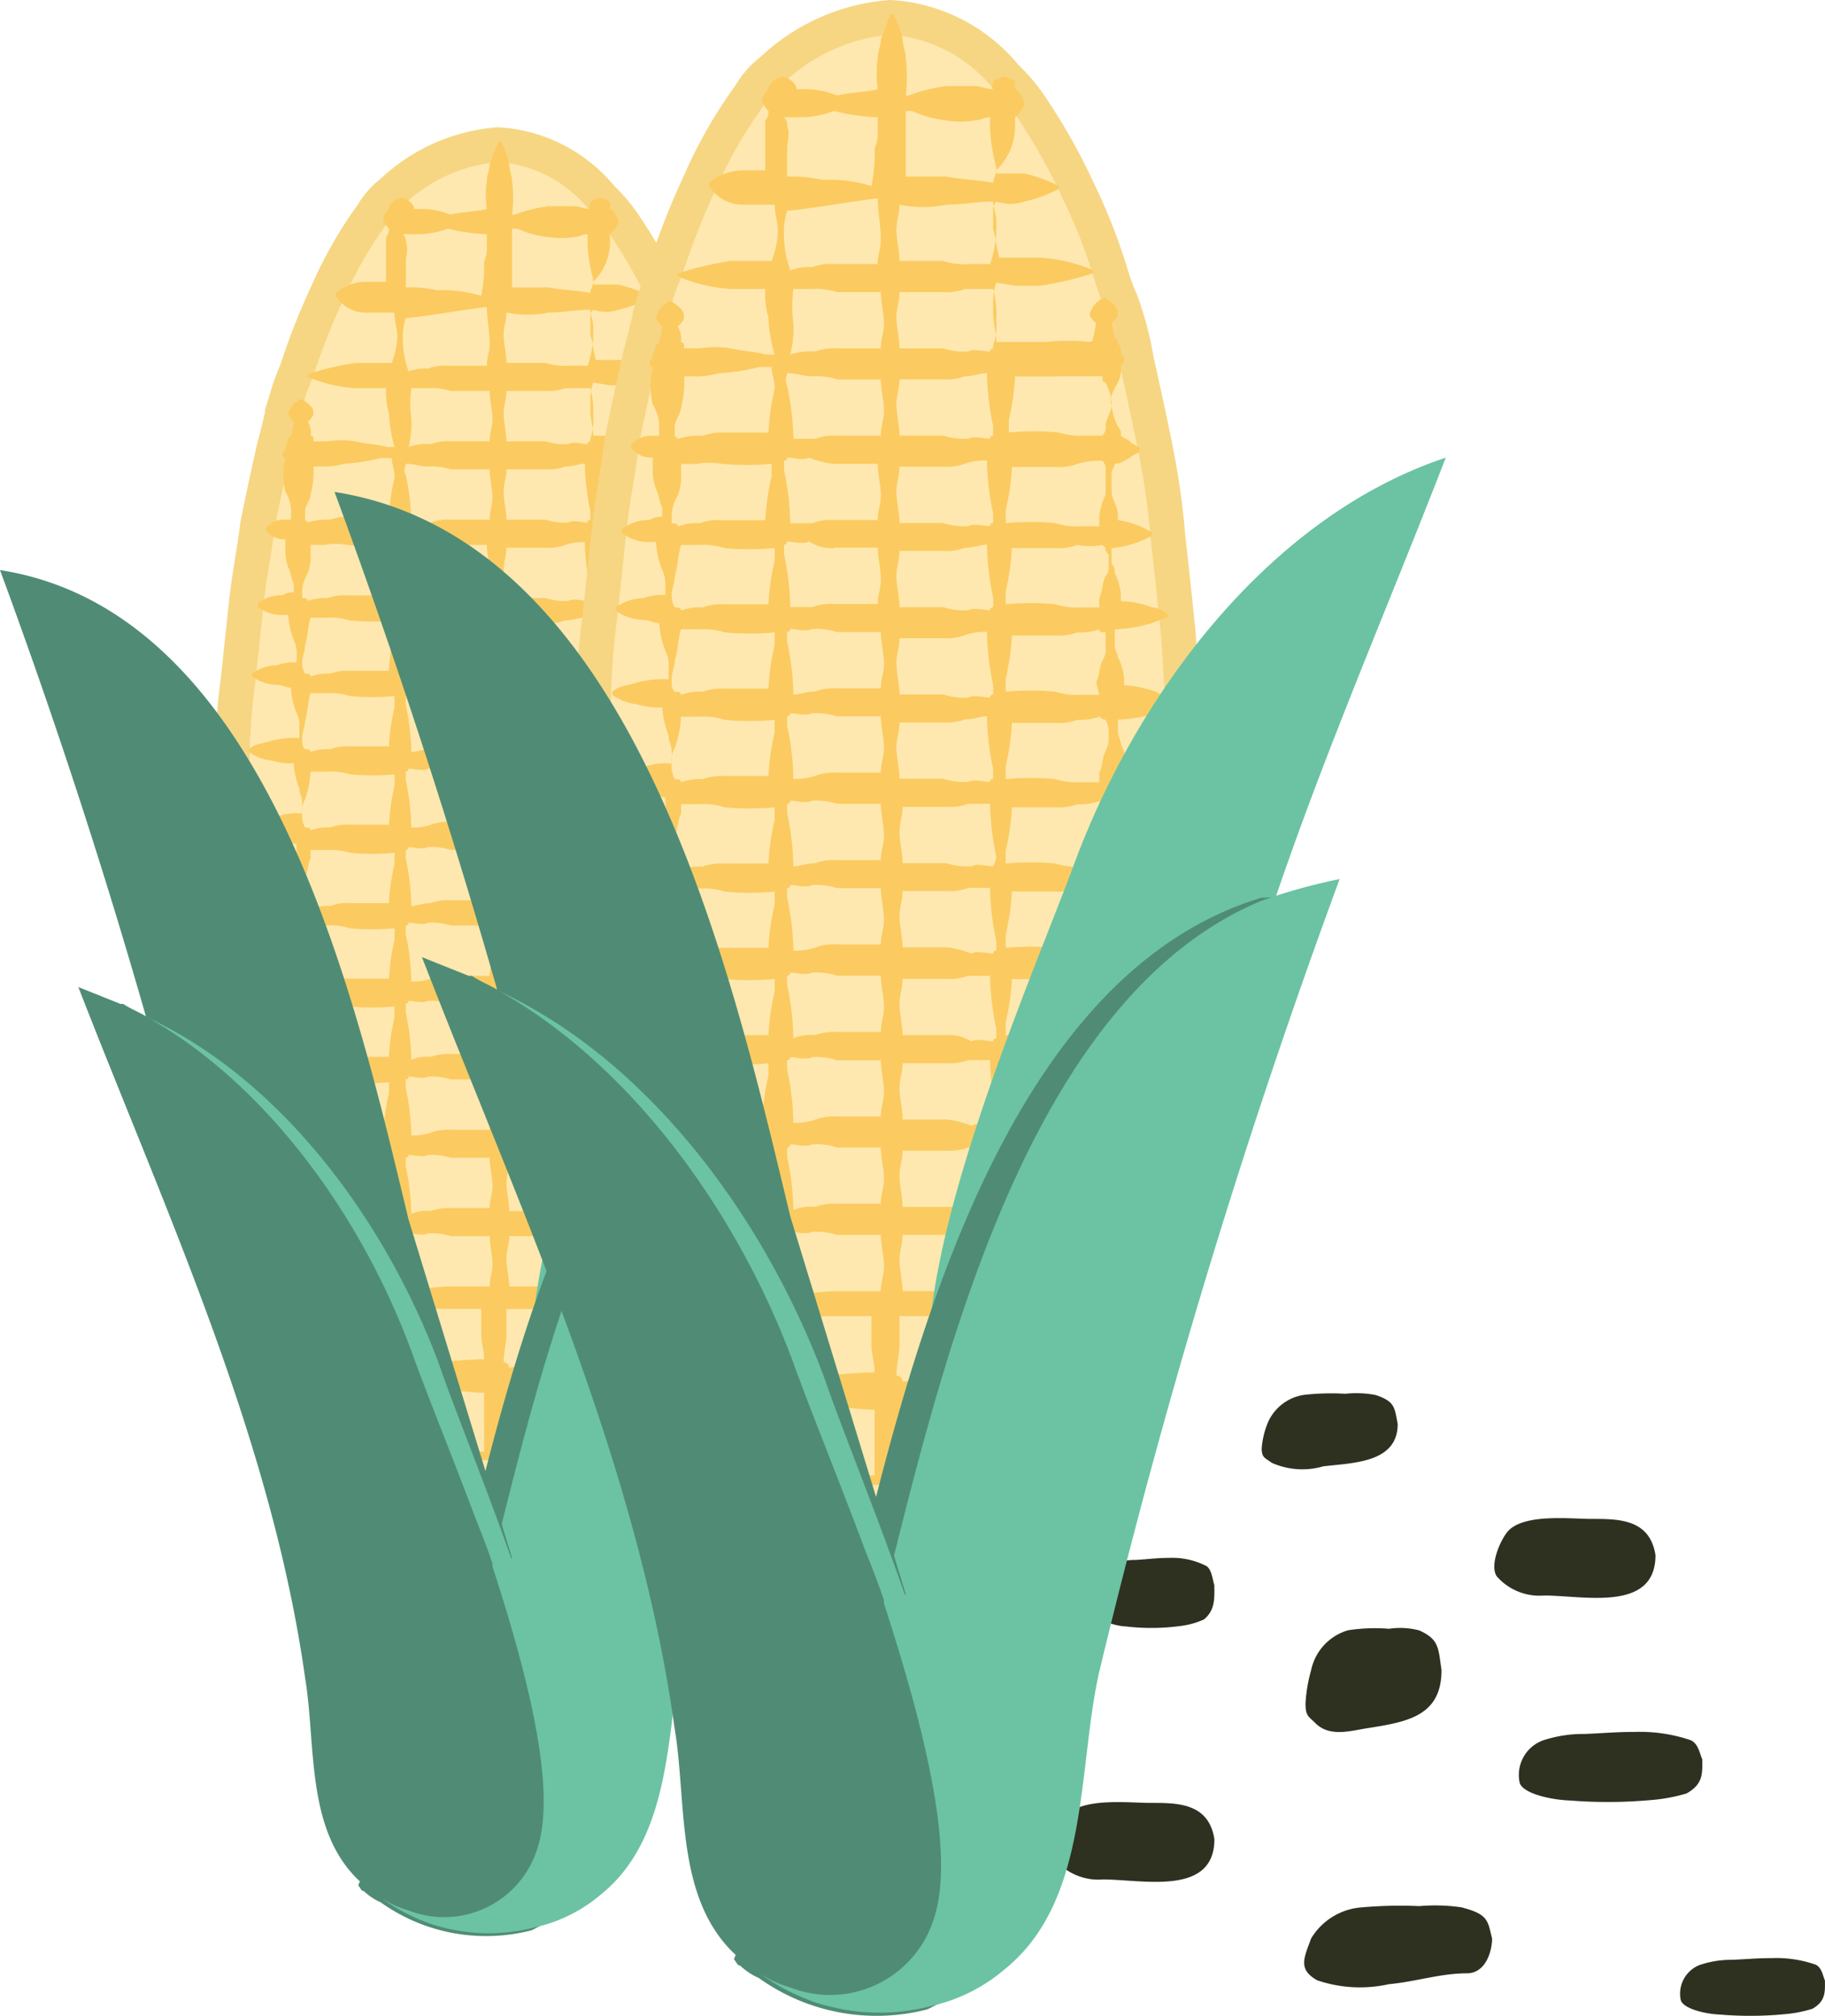 <svg xmlns="http://www.w3.org/2000/svg" width="52.528" height="58.011" viewBox="0 0 52.528 58.011">
  <g id="Group_158497" data-name="Group 158497" transform="translate(-41.395 -195.38)">
    <g id="Group_158361" data-name="Group 158361" transform="translate(-7 12.411)">
      <g id="Shape_Abstract_Rain_by_Streamlinehq" data-name="Shape Abstract Rain by Streamlinehq" transform="translate(101.816 220.02) rotate(90)">
        <path id="Path_214891" data-name="Path 214891" d="M3.091,13.83c.187-.561.353-.546.834-.638,1.112,0,1.117,1.258,1.218,2.139a2.16,2.16,0,0,1-.1,1.485c-.148.2-.146.29-.419.29a2.444,2.444,0,0,1-.7-.161,1.35,1.35,0,0,1-.837-1.06A6.949,6.949,0,0,1,3.056,14.7,2.943,2.943,0,0,1,3.091,13.83Z" fill="#2e3120"/>
        <path id="Path_214892" data-name="Path 214892" d="M17.833,11.361c.2-.779.379-.758.9-.886.331,0,1,.165,1,.729,0,.76.245,1.487.312,2.241a3.816,3.816,0,0,1-.111,2.062c-.319.571-.653.375-1.2.179a1.855,1.855,0,0,1-.9-1.472,12.457,12.457,0,0,1-.035-1.646A5.262,5.262,0,0,1,17.833,11.361Z" fill="#2e3120"/>
        <path id="Path_214893" data-name="Path 214893" d="M9.866,12.569c.256-.561.484-.546,1.144-.638,1.323,0,1.49.988,1.67,2.139.074.474.263,1.077-.141,1.485-.2.2-.2.29-.574.29a4.426,4.426,0,0,1-.954-.161,1.523,1.523,0,0,1-1.149-1.06,5.078,5.078,0,0,1-.044-1.185A2.16,2.16,0,0,1,9.866,12.569Z" fill="#2e3120"/>
        <path id="Path_214894" data-name="Path 214894" d="M6.657,7.617c0-.767-.009-1.682,1.044-1.845,1.652,0,1.16,2.072,1.16,3.208a1.633,1.633,0,0,1-.551,1.36c-.338.227-1.146-.142-1.35-.372C6.509,9.46,6.657,8.208,6.657,7.617Z" fill="#2e3120"/>
        <path id="Path_214895" data-name="Path 214895" d="M14.829,20.313c0-.767-.01-1.682,1.044-1.845,1.652,0,1.159,2.072,1.159,3.208a1.633,1.633,0,0,1-.551,1.36c-.338.227-1.146-.142-1.35-.372C14.681,22.156,14.829,20.9,14.829,20.313Z" fill="#2e3120"/>
        <path id="Path_214896" data-name="Path 214896" d="M8.015,18.695c.1-.153.4-.176.549-.226.368,0,.713-.031.986.3a2.312,2.312,0,0,1,.188.675,6.2,6.2,0,0,1,.013,1.573c-.014.321-.181.884-.5.961a1.244,1.244,0,0,1-1.226-.442,1.748,1.748,0,0,1-.188-.807c-.018-.323-.06-.634-.058-.959A2.131,2.131,0,0,1,8.015,18.695Z" fill="#2e3120"/>
        <path id="Path_214897" data-name="Path 214897" d="M19.484,1.161c.087-.181.33-.208.454-.266.3,0,.59-.037.815.36a3.663,3.663,0,0,1,.156.8,10.406,10.406,0,0,1,.011,1.855c-.012.378-.15,1.043-.412,1.134A.888.888,0,0,1,19.5,4.519a2.8,2.8,0,0,1-.156-.952c-.015-.381-.05-.748-.048-1.132A3.432,3.432,0,0,1,19.484,1.161Z" fill="#2e3120"/>
        <path id="Path_214898" data-name="Path 214898" d="M13.023,4.762c.1-.229.4-.263.549-.337.368,0,.713-.046.986.456a4.846,4.846,0,0,1,.188,1.01,13.838,13.838,0,0,1,.013,2.351c-.014.48-.181,1.322-.5,1.437a1.06,1.06,0,0,1-1.226-.661,3.707,3.707,0,0,1-.188-1.206c-.019-.483-.061-.948-.058-1.434A4.543,4.543,0,0,1,13.023,4.762Z" fill="#2e3120"/>
      </g>
    </g>
    <g id="maize" transform="translate(27.195 199.562)">
      <path id="Path_216361" data-name="Path 216361" d="M37.863,19.973a21.1,21.1,0,0,1-.081,2.255,21.222,21.222,0,0,1-.161,2.255c-.081.725-.161,1.53-.242,2.174-.081.805-.242,1.53-.322,2.255-.161.805-.322,1.53-.483,2.255-.161.564-.242,1.047-.4,1.53l-.242.725a13.583,13.583,0,0,1-.886,2.174,11.854,11.854,0,0,1-1.289,2.255,2.171,2.171,0,0,1-.564.644,4.166,4.166,0,0,1-2.98,1.53,4.166,4.166,0,0,1-2.98-1.53,4.6,4.6,0,0,1-.564-.644A11.854,11.854,0,0,1,25.38,35.6a17.523,17.523,0,0,1-.886-2.174l-.242-.725a8.495,8.495,0,0,1-.4-1.53c-.161-.725-.322-1.45-.483-2.255a8.057,8.057,0,0,1-.483-2.336L22.642,24.4c-.081-.725-.081-1.45-.161-2.255,0-.725-.081-1.45-.081-2.255a21.1,21.1,0,0,1,.081-2.255,18.374,18.374,0,0,1,.161-2.174c.081-.725.161-1.53.242-2.255.081-.805.242-1.53.322-2.255.161-.805.322-1.53.483-2.255.161-.564.242-1.047.4-1.53a5.55,5.55,0,0,1,.242-.644,18.756,18.756,0,0,1,.886-2.255,11.854,11.854,0,0,1,1.289-2.255,2.171,2.171,0,0,1,.564-.644A5.007,5.007,0,0,1,30.131,0a4.166,4.166,0,0,1,2.98,1.53,4.6,4.6,0,0,1,.564.644,15.022,15.022,0,0,1,1.289,2.255,14.622,14.622,0,0,1,.886,2.255,5.549,5.549,0,0,0,.242.644,8.495,8.495,0,0,1,.4,1.53c.161.725.322,1.45.483,2.255a18.989,18.989,0,0,1,.322,2.255c.081.725.161,1.45.242,2.255.081.725.081,1.45.161,2.174a9.539,9.539,0,0,1,.161,2.174Z" transform="translate(-1.596 -0.019)" fill="#fee8af" stroke="#f6d683" stroke-width="1"/>
      <path id="Path_216362" data-name="Path 216362" d="M37.757,19.953a2.411,2.411,0,0,0-.644-.322c-.242-.081-.483-.081-.725-.161v-.161a1.493,1.493,0,0,0-.161-.564c0-.081-.081-.242-.081-.322V18.1a4.042,4.042,0,0,0,.966-.161c.161-.081.322-.081.483-.242v-.081l-.483-.242a2.861,2.861,0,0,0-.805-.161v-.161a1.493,1.493,0,0,0-.161-.564c0-.081-.081-.161-.081-.322v-.4a4.042,4.042,0,0,0,.966-.161c.161-.081.242-.081.4-.161v-.081c-.161-.081-.242-.161-.4-.161a2.383,2.383,0,0,0-.805-.161v-.161a1.493,1.493,0,0,0-.161-.564.3.3,0,0,0-.081-.242v-.4a2.624,2.624,0,0,0,1.047-.322v-.081a2.389,2.389,0,0,0-.886-.322v-.161c0-.161-.161-.4-.161-.564v-.483c0-.081.081-.161.081-.242.161,0,.242-.081.4-.161.081-.081.161-.081.242-.161v-.081c-.081-.081-.161-.081-.242-.161s-.161-.081-.242-.161a.3.3,0,0,0-.081-.242,1.493,1.493,0,0,1-.161-.564c-.081-.161.081-.4.161-.564a.726.726,0,0,0,.081-.4c0-.081.081-.081.081-.161V8.759l-.081-.081a.609.609,0,0,0-.081-.322.079.079,0,0,0-.081-.081,3.488,3.488,0,0,0-.081-.4c.081-.081.161-.161.161-.242,0-.161-.081-.242-.322-.4h-.081a.714.714,0,0,0-.322.4c0,.081.081.161.161.242a3.488,3.488,0,0,1-.081.4.079.079,0,0,1-.081.081,5.277,5.277,0,0,0-1.127,0H33.006c0-.242-.081-.483-.081-.725V7.39a1.572,1.572,0,0,1,.081-.564l.483.081h.644A8.425,8.425,0,0,0,35.5,6.584V6.5a4.233,4.233,0,0,0-1.369-.322H33.086c-.081-.242-.081-.483-.161-.725V4.974a.3.3,0,0,1,.081-.242,1.117,1.117,0,0,0,.725,0,3.926,3.926,0,0,0,.886-.322V4.329a3.926,3.926,0,0,0-.886-.322h-.725V3.927A1.59,1.59,0,0,0,33.489,2.8V2.558a1.112,1.112,0,0,0,.242-.322V2.155c-.081-.161-.161-.322-.242-.322V1.672c0-.081-.081-.081-.242-.161h-.081c-.161.081-.242.081-.242.161s-.081.081,0,.161c-.161,0-.322-.081-.483-.081h-.725a4.247,4.247,0,0,0-.966.242H30.67a3.881,3.881,0,0,0,0-.966c0-.161-.081-.322-.081-.483A2.105,2.105,0,0,0,30.348-.1h-.081c-.081.242-.161.4-.242.644,0,.161-.081.322-.081.483a2.7,2.7,0,0,0,0,.805c-.322.081-.725.081-1.047.161a2.351,2.351,0,0,0-.725-.161h-.322c0-.081-.081-.242-.322-.322h-.081c-.242.081-.322.242-.322.322a.619.619,0,0,0-.161.242v.081a1,1,0,0,0,.161.242.3.3,0,0,1-.081.242V3.927h-.564a1.342,1.342,0,0,0-.886.322v.081a1.009,1.009,0,0,0,.886.483h.805c0,.242.081.483.081.644v.081a2.352,2.352,0,0,1-.161.725H26.16a8.425,8.425,0,0,0-1.369.322v.081a4.233,4.233,0,0,0,1.369.322h.886a2.23,2.23,0,0,0,.081.725,4.042,4.042,0,0,0,.161.966h-.242c-.242-.081-.564-.081-.886-.161a2.7,2.7,0,0,0-.805,0h-.4V8.437a.079.079,0,0,0-.081-.081.6.6,0,0,0-.081-.4c.081-.081.161-.161.161-.242,0-.161-.081-.242-.322-.4H24.55a.714.714,0,0,0-.322.4c0,.081.081.161.161.242a3.488,3.488,0,0,1-.081.4l-.081.081c0,.081-.081.161-.081.322l-.081.081V8.92A.079.079,0,0,0,24.147,9a1.963,1.963,0,0,0,0,.966,1.145,1.145,0,0,1,.161.483v.322h-.242a.7.7,0,0,0-.483.242v.081a.7.7,0,0,0,.483.242h.081v.242a1.371,1.371,0,0,0,.081.564c.081.161.081.322.161.483v.242a.484.484,0,0,0-.322.081h-.081a1.071,1.071,0,0,0-.644.242v.081a1.071,1.071,0,0,0,.644.242h.242a2.352,2.352,0,0,0,.161.725.876.876,0,0,1,.081.4v.242a1.371,1.371,0,0,0-.564.081,1.3,1.3,0,0,0-.725.242v.081a1.3,1.3,0,0,0,.725.242c.161,0,.242.081.4.081a2.352,2.352,0,0,0,.161.725.726.726,0,0,1,.081.4v.322a2.74,2.74,0,0,0-.805.081c-.242.081-.483.081-.644.242v.081a1.285,1.285,0,0,0,.644.242,1.773,1.773,0,0,0,.644.081,2.351,2.351,0,0,0,.161.725c0,.161.081.242.081.4v.322a1.593,1.593,0,0,0-.886.161c-.161.081-.4.081-.564.242v.081c.161.081.4.161.564.242.242.081.483.081.725.161v.161a1.493,1.493,0,0,0,.161.564c0,.081.081.242.081.322v.4a4.042,4.042,0,0,0-.966.161c-.161.081-.322.081-.483.242v.081l.483.242a2.861,2.861,0,0,0,.805.161v.161a1.493,1.493,0,0,0,.161.564c0,.081.081.161.081.242V23.9a4.042,4.042,0,0,0-.966.161c-.161.081-.242.081-.4.161V24.3c.161.081.242.161.4.161a2.383,2.383,0,0,0,.805.161v.161a1.493,1.493,0,0,0,.161.564.3.3,0,0,0,.081.242v.483a2.624,2.624,0,0,0-1.047.322v.081a2.389,2.389,0,0,0,.886.322v.161c0,.161.161.4.161.564v.483c0,.081-.081.161-.081.242-.161,0-.242.081-.4.161-.081.081-.161.081-.242.161v.081c.081.081.161.081.242.161s.161.081.242.161a.3.3,0,0,0,.081.242,1.493,1.493,0,0,1,.161.564c.081.161-.081.4-.161.564a.726.726,0,0,0-.081.4c0,.081-.081.081-.081.161v.081l.081.081a.609.609,0,0,0,.081.322.079.079,0,0,0,.081.081,3.488,3.488,0,0,0,.081.4c-.081.081-.161.161-.161.242,0,.161.081.242.322.4h.081a.714.714,0,0,0,.322-.4c0-.081-.081-.161-.161-.242a3.488,3.488,0,0,1,.081-.4.079.079,0,0,1,.081-.081,5.277,5.277,0,0,0,1.127,0h1.289a.726.726,0,0,0,.081.4v.322a2.23,2.23,0,0,1-.081.725l-.483-.081h-.644a8.425,8.425,0,0,0-1.369.322v.081a4.234,4.234,0,0,0,1.369.322h1.047c0,.161.081.242.081.4a4.953,4.953,0,0,0-.081,1.127h-.564a3.926,3.926,0,0,0-.886.322v.081a3.926,3.926,0,0,0,.886.322h.725V35.9a1.186,1.186,0,0,0-.886,1.127v.242a1.112,1.112,0,0,0-.242.322v.081a1.112,1.112,0,0,0,.242.322v.161c0,.081.081.081.242.161h.081c.161-.081.242-.081.242-.161s.081-.081,0-.161c.161,0,.322.081.483.081h.725a2.351,2.351,0,0,0,.725-.161c.081,0,.161-.081.242-.081h.242l.081.081a2.861,2.861,0,0,0-.161.805,1.371,1.371,0,0,0,.081.564c.081.161.081.4.242.564h.081a5.932,5.932,0,0,0,.322-1.127v-.242a1.145,1.145,0,0,0-.161-.483,1.773,1.773,0,0,0,.644-.081,1.773,1.773,0,0,0,.644.081,2.19,2.19,0,0,0,.725,0c.161,0,.322-.081.564-.081a.611.611,0,0,0,.161.322h.081a1.145,1.145,0,0,0,.161-.483c.081-.081.242-.081.322-.161V37.51c-.081-.081-.161-.081-.242-.161,0-.161.081-.242.081-.4V35.577h.564a1.342,1.342,0,0,0,.886-.322v-.081a1.982,1.982,0,0,0-.886-.322h-.805c0-.242-.081-.483-.081-.725a2.351,2.351,0,0,1,.161-.725h1.047a8.425,8.425,0,0,0,1.369-.322V33a4.233,4.233,0,0,0-1.369-.322H33.57a2.23,2.23,0,0,0-.081-.725,4.042,4.042,0,0,0-.161-.966h.242c.242.081.564.081.886.161a2.7,2.7,0,0,0,.805,0h.4v.081a.079.079,0,0,0,.081.081.6.6,0,0,0,.081.4c-.081.081-.161.161-.161.242,0,.161.081.242.322.4h.081a.714.714,0,0,0,.322-.4c0-.081-.081-.161-.161-.242a3.488,3.488,0,0,1,.081-.4l.081-.081c0-.081.081-.161.081-.322l.081-.081v-.081a.079.079,0,0,0-.081-.081,1.963,1.963,0,0,0,0-.966,1.145,1.145,0,0,1-.161-.483v-.242h.242a.7.7,0,0,0,.483-.242v-.081a.7.7,0,0,0-.483-.242h-.081v-.242a1.371,1.371,0,0,0-.081-.564c-.081-.161-.081-.322-.161-.483v-.242a.484.484,0,0,0,.322-.081h.081a1.071,1.071,0,0,0,.644-.242v-.081a1.071,1.071,0,0,0-.644-.242h-.242a2.351,2.351,0,0,0-.161-.725,1.021,1.021,0,0,1-.081-.483v-.242a1.371,1.371,0,0,0,.564-.081,1.3,1.3,0,0,0,.725-.242v-.081a1.3,1.3,0,0,0-.725-.242c-.161,0-.242-.081-.4-.081a2.351,2.351,0,0,0-.161-.725.876.876,0,0,1-.081-.4v-.242a2.74,2.74,0,0,0,.805-.081c.242-.081.483-.081.644-.242v-.081a1.285,1.285,0,0,0-.644-.242,1.773,1.773,0,0,0-.644-.081,2.351,2.351,0,0,0-.161-.725.726.726,0,0,1-.081-.4v-.322a2.043,2.043,0,0,0,.966-.161,7.483,7.483,0,0,0,.805-.4h0ZM34.7,30.745a4.042,4.042,0,0,0-.966.161h-.322c0-.161-.081-.322-.081-.564a6.318,6.318,0,0,0,.161-1.127h1.127a1.371,1.371,0,0,0,.564-.081,1.773,1.773,0,0,0,.644-.081l.081.081v.242a1.145,1.145,0,0,1-.161.483,2.483,2.483,0,0,0-.081.805h-.242a2.23,2.23,0,0,0-.725.081ZM25.838,9.162A5.542,5.542,0,0,0,26.885,9h.322c0,.161.081.322.081.564a6.318,6.318,0,0,0-.161,1.127H26a1.371,1.371,0,0,0-.564.081,1.773,1.773,0,0,0-.644.081l-.081-.081v-.242c0-.161.161-.322.161-.483a2.483,2.483,0,0,0,.081-.805h.242a2,2,0,0,0,.644-.081ZM35.905,20.678a.726.726,0,0,1-.081.4,2.861,2.861,0,0,0-.161.805H35.18a1.773,1.773,0,0,1-.644-.081,6.872,6.872,0,0,0-1.289,0v-.322a6.317,6.317,0,0,0,.161-1.127h1.127a1.371,1.371,0,0,0,.564-.081,1.371,1.371,0,0,0,.564-.081.281.281,0,0,0,.161.081.726.726,0,0,1,.081.4Zm0,2.174a3.488,3.488,0,0,1-.081.4c-.081.242-.081.564-.161.805H35.18a1.773,1.773,0,0,1-.644-.081,6.873,6.873,0,0,0-1.289,0v-.322a6.317,6.317,0,0,0,.161-1.127h1.127a1.371,1.371,0,0,0,.564-.081,1.371,1.371,0,0,0,.564-.081c0,.081.081.081.161.081a.726.726,0,0,1,.081.4Zm0,2.174c0,.161-.081.322-.081.483-.081.242-.081.564-.161.805H35.18a1.773,1.773,0,0,1-.644-.081,6.872,6.872,0,0,0-1.289,0v-.322a6.317,6.317,0,0,0,.161-1.127h1.127A1.371,1.371,0,0,0,35.1,24.7a1.371,1.371,0,0,0,.564-.081c0,.081.081.081.161.081a.609.609,0,0,1,.081.322Zm-2.9,9.262v.081a1.371,1.371,0,0,1-.081.564,18.982,18.982,0,0,0-2.336.242.173.173,0,0,0-.161-.161c0-.242.081-.564.081-.805v-.725h1.047a1.371,1.371,0,0,0,.564-.081,1.371,1.371,0,0,0,.564-.081A2.181,2.181,0,0,1,33.006,34.288Zm-8.215-7.973-.081-.081c0-.081,0-.081-.081-.161v-.322a.3.3,0,0,1,.081-.242c.081-.161.081-.4.161-.564V24.7h.483a1.773,1.773,0,0,1,.644.081,6.872,6.872,0,0,0,1.289,0v.322a6.318,6.318,0,0,0-.161,1.127H26a1.371,1.371,0,0,0-.564.081.889.889,0,0,0-.644,0Zm.081-3.866h.483A1.773,1.773,0,0,1,26,22.53a6.872,6.872,0,0,0,1.289,0v.322a6.318,6.318,0,0,0-.161,1.127H26a1.371,1.371,0,0,0-.564.081,1.371,1.371,0,0,0-.564.081.281.281,0,0,0-.161-.081v-.4a.484.484,0,0,1,.081-.322c.081-.161.081-.4.161-.564l-.081-.322Zm-.242-.966a.726.726,0,0,1,.081-.4c.081-.161.081-.4.161-.564v-.242h.483a1.773,1.773,0,0,1,.644.081,6.872,6.872,0,0,0,1.289,0v.322a6.317,6.317,0,0,0-.161,1.127H26a1.371,1.371,0,0,0-.564.081,1.371,1.371,0,0,0-.564.081.281.281,0,0,0-.161-.081,1.078,1.078,0,0,1-.081-.4Zm0-2.255a.6.6,0,0,1,.081-.4,2.861,2.861,0,0,0,.161-.805h.483A1.773,1.773,0,0,1,26,18.1a6.872,6.872,0,0,0,1.289,0v.322a6.317,6.317,0,0,0-.161,1.127H26a1.371,1.371,0,0,0-.564.081,1.371,1.371,0,0,0-.564.081c0-.081-.081-.081-.161-.081a.726.726,0,0,1-.081-.4Zm0-2.174c0-.161.081-.322.081-.483.081-.242.081-.564.161-.805h.483a1.773,1.773,0,0,1,.644.081,6.872,6.872,0,0,0,1.289,0v.322a6.317,6.317,0,0,0-.161,1.127H26a1.371,1.371,0,0,0-.564.081,1.371,1.371,0,0,0-.564.081c0-.081-.081-.081-.161-.081-.081-.081-.081-.161-.081-.322Zm0-2.174c0-.161.081-.322.081-.483.081-.242.081-.564.161-.805h.483a1.773,1.773,0,0,1,.644.081,6.872,6.872,0,0,0,1.289,0v.322a6.317,6.317,0,0,0-.161,1.127H26a1.371,1.371,0,0,0-.564.081,1.371,1.371,0,0,0-.564.081c0-.081-.081-.081-.161-.081a.609.609,0,0,1-.081-.322ZM31.717,4.813c.4,0,.805-.081,1.208-.081,0,.161.081.322.081.483v.322a2.861,2.861,0,0,1-.161.805h-.564a1.773,1.773,0,0,1-.644-.081H30.509c0-.242-.081-.564-.081-.805s.081-.4.081-.644a3.043,3.043,0,0,0,1.208,0Zm4.027,8.778.081.081c0,.081,0,.081.081.161v.322a.3.3,0,0,1-.081.242c-.081.161-.081.4-.161.564V15.2H35.18a1.773,1.773,0,0,1-.644-.081,6.872,6.872,0,0,0-1.289,0V14.8a6.318,6.318,0,0,0,.161-1.127h1.127a1.37,1.37,0,0,0,.564-.081,1.733,1.733,0,0,0,.644,0Zm-.081,3.866H35.18a1.773,1.773,0,0,1-.644-.081,6.872,6.872,0,0,0-1.289,0v-.322a6.317,6.317,0,0,0,.161-1.127h1.127a1.371,1.371,0,0,0,.564-.081,1.371,1.371,0,0,0,.564-.081c0,.081.081.081.161.081v.4a.484.484,0,0,1-.081.322c-.081.161-.081.4-.161.564l.081.322Zm.242,1.047a.726.726,0,0,1-.081.4c-.081.161-.081.4-.161.564v.242H35.18a1.773,1.773,0,0,1-.644-.081,6.872,6.872,0,0,0-1.289,0v-.322a6.317,6.317,0,0,0,.161-1.127h1.127A1.371,1.371,0,0,0,35.1,18.1a1.371,1.371,0,0,0,.564-.081.281.281,0,0,0,.161.081.726.726,0,0,1,.081.4ZM28.818,32.839A6.217,6.217,0,0,0,27.61,33a2.23,2.23,0,0,1-.081-.725v-.081a3.021,3.021,0,0,1,.081-.805.079.079,0,0,0,.081-.081c.161,0,.4.081.564,0a1.773,1.773,0,0,1,.644.081h1.127c0,.242.081.564.081.805s-.081.4-.081.644ZM27.771,6.987h.483a1.773,1.773,0,0,1,.644.081h1.127c0,.242.081.564.081.805s-.081.4-.081.644H28.9a1.371,1.371,0,0,0-.564.081,1.57,1.57,0,0,0-.644.081,2.74,2.74,0,0,0,.081-.805,3.248,3.248,0,0,1,0-.886Zm5.154,0a2.74,2.74,0,0,1,.081.805,1.57,1.57,0,0,1-.081.644v.081a.079.079,0,0,0-.081.081c-.161,0-.4-.081-.564,0a1.773,1.773,0,0,1-.644-.081H30.509c0-.242-.081-.564-.081-.805s.081-.4.081-.644h1.127a1.37,1.37,0,0,0,.564-.081h.725ZM27.771,30.745a7.093,7.093,0,0,0-.161-1.369v-.242a.079.079,0,0,0,.081-.081c.161,0,.4.081.564,0a1.773,1.773,0,0,1,.644.081h1.127c0,.242.081.564.081.805s-.081.4-.081.644H28.9a1.371,1.371,0,0,0-.564.081,1.194,1.194,0,0,0-.564.081ZM27.61,9.162c.242,0,.4.081.644.081a1.773,1.773,0,0,1,.644.081h1.127c0,.242.081.564.081.805s-.081.4-.081.644H28.9a1.371,1.371,0,0,0-.564.081h-.564a7.092,7.092,0,0,0-.161-1.369c-.081-.161,0-.242,0-.322Zm5.154,0a7.092,7.092,0,0,0,.161,1.369v.242a.079.079,0,0,0-.081.081c-.161,0-.4-.081-.564,0a1.773,1.773,0,0,1-.644-.081H30.509c0-.242-.081-.564-.081-.805s.081-.4.081-.644h1.127a1.371,1.371,0,0,0,.564-.081c.242,0,.4-.081.564-.081ZM27.771,28.49a7.092,7.092,0,0,0-.161-1.369v-.242a.079.079,0,0,0,.081-.081c.161,0,.4.081.564,0a1.773,1.773,0,0,1,.644.081h1.127c0,.242.081.564.081.805s-.081.4-.081.644H28.9a1.371,1.371,0,0,0-.564.081,1.572,1.572,0,0,1-.564.081Zm4.993-17.073a7.092,7.092,0,0,0,.161,1.369v.242a.079.079,0,0,0-.081.081c-.161,0-.4-.081-.564,0a1.773,1.773,0,0,1-.644-.081H30.509c0-.242-.081-.564-.081-.805s.081-.4.081-.644h1.127A1.371,1.371,0,0,0,32.2,11.5a1.572,1.572,0,0,1,.564-.081Zm-4.993,14.9a7.092,7.092,0,0,0-.161-1.369V24.7a.079.079,0,0,0,.081-.081c.161,0,.4.081.564,0a1.773,1.773,0,0,1,.644.081h1.127c0,.242.081.564.081.805s-.081.4-.081.644H28.9a1.371,1.371,0,0,0-.564.081,1.194,1.194,0,0,0-.564.081Zm4.993-12.725a7.092,7.092,0,0,0,.161,1.369V15.2a.079.079,0,0,0-.081.081c-.161,0-.4-.081-.564,0a1.773,1.773,0,0,1-.644-.081H30.509c0-.242-.081-.564-.081-.805s.081-.4.081-.644h1.127a1.371,1.371,0,0,0,.564-.081c.242,0,.4-.081.564-.081Zm.161,8.3c-.161,0-.4-.081-.564,0a1.773,1.773,0,0,1-.644-.081H30.59c0-.242-.081-.564-.081-.805s.081-.4.081-.644h1.127a1.371,1.371,0,0,0,.564-.081h.564a7.092,7.092,0,0,0,.161,1.369.623.623,0,0,1-.081.242h0ZM27.771,24.06a7.093,7.093,0,0,0-.161-1.369V22.45a.079.079,0,0,0,.081-.081c.161,0,.4.081.564,0a1.773,1.773,0,0,1,.644.081h1.127c0,.242.081.564.081.805s-.081.4-.081.644H28.9a1.371,1.371,0,0,0-.564.081,1.572,1.572,0,0,1-.564.081Zm0-2.174a7.093,7.093,0,0,0-.161-1.369v-.242a.079.079,0,0,0,.081-.081c.161,0,.4.081.564,0a1.773,1.773,0,0,1,.644.081h1.127c0,.242.081.564.081.805s-.081.4-.081.644H28.9a1.371,1.371,0,0,0-.564.081c-.242,0-.4.081-.564.081Zm0-2.255a7.093,7.093,0,0,0-.161-1.369V18.02a.079.079,0,0,0,.081-.081c.161,0,.4.081.564,0a1.773,1.773,0,0,1,.644.081h1.127c0,.242.081.564.081.805s-.081.4-.081.644H28.9a1.371,1.371,0,0,0-.564.081,1.572,1.572,0,0,1-.564.081Zm0-2.174a7.093,7.093,0,0,0-.161-1.369v-.242a.079.079,0,0,0,.081-.081c.161,0,.4.081.564,0a1.773,1.773,0,0,1,.644.081h1.127c0,.242.081.564.081.805s-.081.4-.081.644H28.9a1.371,1.371,0,0,0-.564.081c-.242,0-.4.081-.564.081Zm4.993-1.611a7.092,7.092,0,0,0,.161,1.369v.242a.079.079,0,0,0-.081.081c-.161,0-.4-.081-.564,0a1.773,1.773,0,0,1-.644-.081H30.509c0-.242-.081-.564-.081-.805s.081-.4.081-.644h1.127a1.371,1.371,0,0,0,.564-.081,1.572,1.572,0,0,1,.564-.081Zm0,2.174a7.092,7.092,0,0,0,.161,1.369v.242a.079.079,0,0,0-.081.081c-.161,0-.4-.081-.564,0a1.773,1.773,0,0,1-.644-.081H30.509c0-.242-.081-.564-.081-.805s.081-.4.081-.644h1.127A1.371,1.371,0,0,0,32.2,18.1c.242,0,.4-.081.564-.081Zm-3.946-4.349h1.127c0,.242.081.564.081.805s-.081.4-.081.644H28.818a1.371,1.371,0,0,0-.564.081H27.69a7.093,7.093,0,0,0-.161-1.369v-.242a.079.079,0,0,0,.081-.081c.161,0,.4.081.564,0a1.083,1.083,0,0,0,.644.161Zm2.9,10.308H30.59c0-.242-.081-.564-.081-.805s.081-.4.081-.644h1.127a1.371,1.371,0,0,0,.564-.081h.564a7.092,7.092,0,0,0,.161,1.369v.242a.079.079,0,0,0-.081.081c-.161,0-.4-.081-.564,0a2.49,2.49,0,0,0-.644-.161ZM28.818,11.5h1.127c0,.242.081.564.081.805s-.081.4-.081.644H28.818a1.371,1.371,0,0,0-.564.081H27.69a7.092,7.092,0,0,0-.161-1.369v-.242a.079.079,0,0,0,.081-.081c.161,0,.4.081.564,0a2.49,2.49,0,0,0,.644.161Zm2.9,14.738H30.59c0-.242-.081-.564-.081-.805s.081-.4.081-.644h1.127a1.371,1.371,0,0,0,.564-.081h.564a7.092,7.092,0,0,0,.161,1.369v.242a.079.079,0,0,0-.081.081c-.161,0-.4-.081-.564,0a1.083,1.083,0,0,0-.644-.161Zm0,2.174H30.59c0-.242-.081-.564-.081-.805s.081-.4.081-.644h1.127a1.371,1.371,0,0,0,.564-.081h.564a7.092,7.092,0,0,0,.161,1.369v.242a.079.079,0,0,0-.081.081c-.161,0-.4-.081-.564,0a2.49,2.49,0,0,0-.644-.161Zm0,2.255H30.59c0-.242-.081-.564-.081-.805s.081-.4.081-.644h1.127a1.371,1.371,0,0,0,.564-.081h.564a7.092,7.092,0,0,0,.161,1.369.3.3,0,0,1-.081.242c-.242,0-.4-.081-.644-.081h-.564ZM29.945,4.652c0,.322.081.725.081,1.047,0,.242-.081.4-.081.644H28.818a1.371,1.371,0,0,0-.564.081,1.371,1.371,0,0,0-.564.081,2.861,2.861,0,0,1-.161-.805V5.618a1.773,1.773,0,0,1,.081-.644c.805-.081,1.611-.242,2.336-.322-.081-.081-.081,0,0,0Zm2.819,28.268h-.4a1.773,1.773,0,0,1-.644-.081H30.59c0-.242-.081-.564-.081-.805s.081-.4.081-.644h1.127a1.371,1.371,0,0,0,.564-.081,1.57,1.57,0,0,0,.644-.081,2.74,2.74,0,0,0-.081.805c0,.322-.081.644-.081.886Zm2.98-21.5a.3.3,0,0,1,.081.242V12.3a1.493,1.493,0,0,0-.161.564v.242H35.18a1.773,1.773,0,0,1-.644-.081,6.872,6.872,0,0,0-1.289,0v-.322a6.318,6.318,0,0,0,.161-1.127h1.127A1.371,1.371,0,0,0,35.1,11.5a2,2,0,0,1,.644-.081Zm-9.825.081a6.872,6.872,0,0,0,1.289,0v.322a6.317,6.317,0,0,0-.161,1.127H25.919a1.371,1.371,0,0,0-.564.081,1.371,1.371,0,0,0-.564.081c0-.081-.081-.081-.161-.081v-.242a1.145,1.145,0,0,1,.161-.483,1.371,1.371,0,0,0,.081-.564V11.5h.4a1.718,1.718,0,0,1,.644,0ZM24.791,28.49c-.081-.081-.081-.161-.161-.242a.3.3,0,0,0-.081-.242v-.322a1.493,1.493,0,0,0,.161-.564v-.242h.483a1.773,1.773,0,0,1,.644.081,6.872,6.872,0,0,0,1.289,0v.322a6.317,6.317,0,0,0-.161,1.127H25.838a1.371,1.371,0,0,0-.564.081h-.483Zm2.9,6.6a6.318,6.318,0,0,0-.161-1.127c0-.161.081-.4.081-.564a5.705,5.705,0,0,0,1.127.081h1.047v.725c0,.242.081.483.081.725a10.962,10.962,0,0,0-1.691.161Q28.053,35.215,27.69,35.094Zm6.926-6.684a6.873,6.873,0,0,0-1.289,0v-.322a6.318,6.318,0,0,0,.161-1.127h1.127a1.371,1.371,0,0,0,.564-.081,1.371,1.371,0,0,0,.564-.081.281.281,0,0,0,.161.081v.242a1.145,1.145,0,0,1-.161.483,1.371,1.371,0,0,0-.081.564v.242h-.4a1.718,1.718,0,0,1-.644,0Zm0-19.167h1.127c0,.081,0,.161.081.161a1.493,1.493,0,0,1,.161.564c0,.161-.161.4-.161.564a.3.3,0,0,1-.081.242h-.483a1.773,1.773,0,0,1-.644-.081,6.872,6.872,0,0,0-1.289,0V10.37a6.318,6.318,0,0,0,.161-1.127h1.127Zm-2.9-6.6a2.19,2.19,0,0,0,.725,0c.161,0,.242-.081.4-.081V2.88a4.822,4.822,0,0,0,.161.966v.081c0,.081-.081.242-.081.322-.4-.081-.805-.081-1.208-.161H30.67V2.4h.161a2.855,2.855,0,0,0,.886.242Zm-2.9-.242a5.438,5.438,0,0,0,1.127.161V2.88a1.021,1.021,0,0,1-.081.483,3.921,3.921,0,0,1-.081.966,4.042,4.042,0,0,0-.966-.161H28.5a3.612,3.612,0,0,0-.886-.081V3.363c0-.161.081-.4,0-.564a.3.3,0,0,0-.081-.242h.4a2.486,2.486,0,0,0,.886-.161Zm-2.9,28.187H24.791c0-.081,0-.161-.081-.161a1.493,1.493,0,0,1-.161-.564c0-.161.161-.4.161-.564a.3.3,0,0,1,.081-.242h.483a1.773,1.773,0,0,1,.644.081,6.872,6.872,0,0,0,1.289,0v.322a6.317,6.317,0,0,0-.161,1.127Zm3.624,6.845a2.352,2.352,0,0,0-.725-.161,2.19,2.19,0,0,0-.725,0c-.161,0-.242.081-.4.081v-.322a4.042,4.042,0,0,0-.161-.966.3.3,0,0,1,.081-.242c.242,0,.564-.081.805-.081a11.318,11.318,0,0,0,1.45.161V37.59H29.7c0-.161-.081-.161-.161-.161Zm1.047-.081v-.322a1.021,1.021,0,0,1,.081-.483,3.921,3.921,0,0,1,.081-.966,4.042,4.042,0,0,0,.966.161h.322a3.612,3.612,0,0,0,.886.081v.644c0,.161-.081.4,0,.564a.3.3,0,0,0,.081.242c-.161,0-.242-.081-.4-.081h-.725c-.242,0-.4.081-.644.081a2.267,2.267,0,0,1-.644.081Z" transform="translate(-1.732 0)" fill="#fbcb61"/>
      <path id="Path_216363" data-name="Path 216363" d="M33.447,38.824a2.984,2.984,0,0,0,4.832,1.208c1.852-1.45,1.45-4.027,1.772-6.04.966-6.926,4.027-13.449,6.523-19.892-4.59,1.53-7.973,6.121-9.584,10.47C35.863,27.63,32.32,35.6,33.447,38.824Z" transform="translate(-3.704 -2.764)" fill="#6bc3a3"/>
      <path id="Path_216364" data-name="Path 216364" d="M41.738,28a181.294,181.294,0,0,0-6.2,20.456c-.644,2.5-.242,5.879-2.416,7.651a5.4,5.4,0,0,1-1.127.725,5.219,5.219,0,0,1-4.349-.805,1.685,1.685,0,0,1-.483-.322c-.081,0-.081-.081-.161-.161l.161-.4,2.658-8.3L29.9,46.6c.161-.483.242-1.047.4-1.53.081-.322.161-.644.242-1.047,0-.081.081-.161.081-.242,1.53-6.04,4.107-13.852,9.986-15.624A4.753,4.753,0,0,0,41.738,28Z" transform="translate(-2.492 -5.47)" fill="#508c75"/>
      <path id="Path_216365" data-name="Path 216365" d="M42.8,27.6a181.294,181.294,0,0,0-6.2,20.456c-.564,2.5-.242,5.879-2.416,7.651a4.389,4.389,0,0,1-1.933.966,5.219,5.219,0,0,1-4.349-.805l.081-.161,2.98-9.262.081-.161c.081-.322.161-.644.242-1.047v-.081c1.45-5.8,3.7-14.577,9.5-16.993A14.692,14.692,0,0,1,42.8,27.6Z" transform="translate(-2.667 -5.392)" fill="#6bc3a3"/>
      <path id="Path_216366" data-name="Path 216366" d="M28.938,43.629c-1.852,1.369-4.993,1.289-6.121-.322-1.53-2.336-1.772-5.154-2.416-7.651A181.292,181.292,0,0,0,14.2,15.2c7.731,1.208,10.228,12.322,11.758,18.684Z" transform="translate(0 -2.978)" fill="#508c75"/>
      <path id="Path_216367" data-name="Path 216367" d="M31.127,55.324A2.984,2.984,0,0,1,26.3,56.532c-1.852-1.45-1.45-4.027-1.772-6.04C23.557,43.566,20.5,37.043,18,30.6c4.59,1.53,7.973,6.121,9.584,10.47C28.631,44.13,32.255,52.183,31.127,55.324Z" transform="translate(-0.74 -5.976)" fill="#6bc3a3"/>
      <path id="Path_216368" data-name="Path 216368" d="M30.208,54.9a2.809,2.809,0,0,1-3.7,1.772,2.861,2.861,0,0,1-.725-.322,1.685,1.685,0,0,1-.483-.322c-.081,0-.081-.081-.161-.161-1.611-1.45-1.289-3.946-1.611-5.879C22.557,43.066,19.5,36.543,17,30.1l1.208.483h.081c.242.161.483.242.725.4,3.544,2.013,6.2,5.879,7.57,9.584.4,1.127,1.127,2.9,1.852,4.832.161.4.322.805.483,1.289v.081c1.047,3.221,1.852,6.443,1.289,8.134Z" transform="translate(-0.545 -5.878)" fill="#508c75"/>
    </g>
    <g id="maize-2" data-name="maize" transform="translate(36.824 195.89)">
      <path id="Path_216361-2" data-name="Path 216361" d="M39.65,22.281a23.541,23.541,0,0,1-.09,2.516,23.675,23.675,0,0,1-.18,2.516c-.09.809-.18,1.707-.27,2.426-.09.9-.27,1.707-.359,2.516-.18.9-.359,1.707-.539,2.516-.18.629-.27,1.168-.449,1.707l-.27.809a15.153,15.153,0,0,1-.988,2.426,13.224,13.224,0,0,1-1.437,2.516,2.422,2.422,0,0,1-.629.719,4.648,4.648,0,0,1-3.324,1.707,4.648,4.648,0,0,1-3.324-1.707,5.136,5.136,0,0,1-.629-.719,13.224,13.224,0,0,1-1.437-2.516,19.549,19.549,0,0,1-.988-2.426l-.27-.809a9.477,9.477,0,0,1-.449-1.707c-.18-.809-.359-1.617-.539-2.516a8.988,8.988,0,0,1-.539-2.605l-.27-2.426c-.09-.809-.09-1.617-.18-2.516,0-.809-.09-1.617-.09-2.516a23.541,23.541,0,0,1,.09-2.516,20.5,20.5,0,0,1,.18-2.426c.09-.809.18-1.707.27-2.516.09-.9.27-1.707.359-2.516.18-.9.359-1.707.539-2.516.18-.629.27-1.168.449-1.707a6.19,6.19,0,0,1,.27-.719,20.924,20.924,0,0,1,.988-2.516,13.224,13.224,0,0,1,1.437-2.516,2.422,2.422,0,0,1,.629-.719A5.586,5.586,0,0,1,31.025,0a4.648,4.648,0,0,1,3.324,1.707,5.136,5.136,0,0,1,.629.719,16.757,16.757,0,0,1,1.437,2.516A16.312,16.312,0,0,1,37.4,7.457a6.189,6.189,0,0,0,.27.719,9.477,9.477,0,0,1,.449,1.707c.18.809.359,1.617.539,2.516a21.185,21.185,0,0,1,.359,2.516c.09.809.18,1.617.27,2.516.09.809.09,1.617.18,2.426a10.642,10.642,0,0,1,.18,2.426Z" transform="translate(-0.833 -0.01)" fill="#fee8af" stroke="#f6d683" stroke-width="1"/>
      <path id="Path_216362-2" data-name="Path 216362" d="M39.451,22.271a2.69,2.69,0,0,0-.719-.359c-.27-.09-.539-.09-.809-.18v-.18a1.666,1.666,0,0,0-.18-.629c0-.09-.09-.27-.09-.359V20.2a4.509,4.509,0,0,0,1.078-.18c.18-.09.359-.09.539-.27v-.09l-.539-.27a3.192,3.192,0,0,0-.9-.18v-.18a1.666,1.666,0,0,0-.18-.629c0-.09-.09-.18-.09-.359V17.6a4.51,4.51,0,0,0,1.078-.18c.18-.09.27-.09.449-.18v-.09c-.18-.09-.27-.18-.449-.18a2.658,2.658,0,0,0-.9-.18v-.18a1.666,1.666,0,0,0-.18-.629.33.33,0,0,0-.09-.27v-.449a2.928,2.928,0,0,0,1.168-.359v-.09a2.666,2.666,0,0,0-.988-.359v-.18c0-.18-.18-.449-.18-.629v-.539c0-.09.09-.18.09-.27.18,0,.27-.09.449-.18.09-.09.18-.09.27-.18v-.09c-.09-.09-.18-.09-.27-.18s-.18-.09-.27-.18a.33.33,0,0,0-.09-.27,1.666,1.666,0,0,1-.18-.629c-.09-.18.09-.449.18-.629a.81.81,0,0,0,.09-.449c0-.09.09-.09.09-.18v-.09l-.09-.09a.679.679,0,0,0-.09-.359.088.088,0,0,0-.09-.09,3.891,3.891,0,0,0-.09-.449c.09-.09.18-.18.18-.27,0-.18-.09-.27-.359-.449h-.09a.8.8,0,0,0-.359.449c0,.09.09.18.18.27a3.891,3.891,0,0,1-.09.449.088.088,0,0,1-.09.09,5.887,5.887,0,0,0-1.258,0H34.151c0-.27-.09-.539-.09-.809v-.27a1.754,1.754,0,0,1,.09-.629l.539.09h.719a9.4,9.4,0,0,0,1.527-.359v-.09a4.723,4.723,0,0,0-1.527-.359H34.241c-.09-.27-.09-.539-.18-.809V5.56a.33.33,0,0,1,.09-.27,1.247,1.247,0,0,0,.809,0,4.379,4.379,0,0,0,.988-.359v-.09a4.379,4.379,0,0,0-.988-.359h-.809v-.09a1.774,1.774,0,0,0,.539-1.258v-.27a1.24,1.24,0,0,0,.27-.359v-.09c-.09-.18-.18-.359-.27-.359v-.18c0-.09-.09-.09-.27-.18h-.09c-.18.09-.27.09-.27.18s-.09.09,0,.18c-.18,0-.359-.09-.539-.09h-.809a4.738,4.738,0,0,0-1.078.27h-.09a4.329,4.329,0,0,0,0-1.078c0-.18-.09-.359-.09-.539a2.348,2.348,0,0,0-.27-.719H31.1c-.09.27-.18.449-.27.719,0,.18-.09.359-.09.539a3.012,3.012,0,0,0,0,.9c-.359.09-.809.09-1.168.18a2.623,2.623,0,0,0-.809-.18H28.4c0-.09-.09-.27-.359-.359h-.09c-.27.09-.359.27-.359.359a.691.691,0,0,0-.18.27v.09a1.112,1.112,0,0,0,.18.27.33.33,0,0,1-.09.27V4.392h-.629a1.5,1.5,0,0,0-.988.359v.09a1.126,1.126,0,0,0,.988.539h.9c0,.27.09.539.09.719v.09a2.623,2.623,0,0,1-.18.809H26.514a9.4,9.4,0,0,0-1.527.359v.09a4.723,4.723,0,0,0,1.527.359H27.5a2.487,2.487,0,0,0,.09.809,4.51,4.51,0,0,0,.18,1.078H27.5c-.27-.09-.629-.09-.988-.18a3.012,3.012,0,0,0-.9,0h-.449v-.09a.088.088,0,0,0-.09-.09.673.673,0,0,0-.09-.449c.09-.09.18-.18.18-.27,0-.18-.09-.27-.359-.449h-.09a.8.8,0,0,0-.359.449c0,.09.09.18.18.27a3.891,3.891,0,0,1-.09.449l-.09.09c0,.09-.09.18-.09.359l-.09.09v.09a.088.088,0,0,0,.09.09,2.19,2.19,0,0,0,0,1.078,1.277,1.277,0,0,1,.18.539v.359h-.27a.777.777,0,0,0-.539.27v.09a.777.777,0,0,0,.539.27h.09v.27a1.529,1.529,0,0,0,.09.629c.09.18.09.359.18.539v.27a.54.54,0,0,0-.359.09h-.09a1.2,1.2,0,0,0-.719.27v.09a1.2,1.2,0,0,0,.719.27h.27a2.623,2.623,0,0,0,.18.809.977.977,0,0,1,.09.449v.27A1.529,1.529,0,0,0,24,16.7a1.449,1.449,0,0,0-.809.27v.09a1.449,1.449,0,0,0,.809.27c.18,0,.27.09.449.09a2.623,2.623,0,0,0,.18.809.81.81,0,0,1,.09.449v.359a3.056,3.056,0,0,0-.9.09c-.27.09-.539.09-.719.27v.09a1.434,1.434,0,0,0,.719.27,1.978,1.978,0,0,0,.719.09,2.623,2.623,0,0,0,.18.809c0,.18.09.27.09.449v.359a1.777,1.777,0,0,0-.988.18c-.18.09-.449.09-.629.27V22c.18.09.449.18.629.27.27.09.539.09.809.18v.18a1.666,1.666,0,0,0,.18.629c0,.09.09.27.09.359v.449a4.51,4.51,0,0,0-1.078.18c-.18.09-.359.09-.539.27v.09l.539.27a3.192,3.192,0,0,0,.9.18v.18a1.666,1.666,0,0,0,.18.629c0,.09.09.18.09.27v.539a4.51,4.51,0,0,0-1.078.18c-.18.09-.27.09-.449.18v.09c.18.09.27.18.449.18a2.658,2.658,0,0,0,.9.18v.18a1.666,1.666,0,0,0,.18.629.33.33,0,0,0,.09.27V29.1a2.927,2.927,0,0,0-1.168.359v.09a2.666,2.666,0,0,0,.988.359v.18c0,.18.18.449.18.629v.539c0,.09-.09.18-.09.27-.18,0-.27.09-.449.18-.09.09-.18.09-.27.18v.09c.09.09.18.09.27.18s.18.09.27.18a.33.33,0,0,0,.09.27,1.666,1.666,0,0,1,.18.629c.09.18-.09.449-.18.629a.81.81,0,0,0-.09.449c0,.09-.09.09-.09.18v.09l.09.09a.679.679,0,0,0,.09.359.088.088,0,0,0,.09.09,3.891,3.891,0,0,0,.09.449c-.09.09-.18.18-.18.27,0,.18.09.27.359.449h.09a.8.8,0,0,0,.359-.449c0-.09-.09-.18-.18-.27a3.891,3.891,0,0,1,.09-.449.088.088,0,0,1,.09-.09,5.887,5.887,0,0,0,1.258,0H28.4a.81.81,0,0,0,.09.449v.359a2.487,2.487,0,0,1-.09.809l-.539-.09h-.719a9.4,9.4,0,0,0-1.527.359v.09a4.723,4.723,0,0,0,1.527.359h1.168c0,.18.09.27.09.449a5.525,5.525,0,0,0-.09,1.258h-.629a4.379,4.379,0,0,0-.988.359v.09a4.38,4.38,0,0,0,.988.359h.809v.18a1.323,1.323,0,0,0-.988,1.258v.27a1.24,1.24,0,0,0-.27.359v.09a1.24,1.24,0,0,0,.27.359v.18c0,.09.09.09.27.18h.09c.18-.09.27-.09.27-.18s.09-.09,0-.18c.18,0,.359.09.539.09h.809a2.623,2.623,0,0,0,.809-.18c.09,0,.18-.09.27-.09h.27l.09.09a3.192,3.192,0,0,0-.18.9,1.529,1.529,0,0,0,.09.629c.09.18.09.449.27.629h.09a6.618,6.618,0,0,0,.359-1.258v-.27a1.277,1.277,0,0,0-.18-.539,1.978,1.978,0,0,0,.719-.09,1.978,1.978,0,0,0,.719.09,2.443,2.443,0,0,0,.809,0c.18,0,.359-.09.629-.09a.681.681,0,0,0,.18.359h.09a1.277,1.277,0,0,0,.18-.539c.09-.09.27-.09.359-.18v-.09c-.09-.09-.18-.09-.27-.18,0-.18.09-.27.09-.449V39.7H35.5a1.5,1.5,0,0,0,.988-.359v-.09a2.211,2.211,0,0,0-.988-.359h-.9c0-.27-.09-.539-.09-.809a2.623,2.623,0,0,1,.18-.809h1.168a9.4,9.4,0,0,0,1.527-.359v-.09a4.723,4.723,0,0,0-1.527-.359H34.78a2.487,2.487,0,0,0-.09-.809,4.51,4.51,0,0,0-.18-1.078h.27c.27.09.629.09.988.18a3.012,3.012,0,0,0,.9,0h.449v.09a.088.088,0,0,0,.09.09.673.673,0,0,0,.09.449c-.09.09-.18.18-.18.27,0,.18.09.27.359.449h.09a.8.8,0,0,0,.359-.449c0-.09-.09-.18-.18-.27a3.891,3.891,0,0,1,.09-.449l.09-.09c0-.09.09-.18.09-.359l.09-.09v-.09a.088.088,0,0,0-.09-.09,2.19,2.19,0,0,0,0-1.078,1.277,1.277,0,0,1-.18-.539v-.27h.27a.777.777,0,0,0,.539-.27v-.09a.777.777,0,0,0-.539-.27h-.09v-.27a1.529,1.529,0,0,0-.09-.629c-.09-.18-.09-.359-.18-.539V30a.54.54,0,0,0,.359-.09h.09a1.2,1.2,0,0,0,.719-.27v-.09a1.2,1.2,0,0,0-.719-.27h-.27a2.623,2.623,0,0,0-.18-.809,1.14,1.14,0,0,1-.09-.539v-.27a1.529,1.529,0,0,0,.629-.09,1.449,1.449,0,0,0,.809-.27v-.09a1.449,1.449,0,0,0-.809-.27c-.18,0-.27-.09-.449-.09a2.623,2.623,0,0,0-.18-.809.977.977,0,0,1-.09-.449v-.27a3.056,3.056,0,0,0,.9-.09c.27-.09.539-.09.719-.27v-.09a1.434,1.434,0,0,0-.719-.27,1.978,1.978,0,0,0-.719-.09,2.623,2.623,0,0,0-.18-.809.81.81,0,0,1-.09-.449V22.9a2.279,2.279,0,0,0,1.078-.18,8.347,8.347,0,0,0,.9-.449h0ZM36.037,34.31a4.509,4.509,0,0,0-1.078.18H34.6c0-.18-.09-.359-.09-.629a7.048,7.048,0,0,0,.18-1.258h1.258a1.529,1.529,0,0,0,.629-.09,1.978,1.978,0,0,0,.719-.09l.09.09v.27a1.277,1.277,0,0,1-.18.539,2.77,2.77,0,0,0-.09.9h-.27a2.487,2.487,0,0,0-.809.09ZM26.155,10.232a6.183,6.183,0,0,0,1.168-.18h.359c0,.18.09.359.09.629a7.048,7.048,0,0,0-.18,1.258H26.334a1.529,1.529,0,0,0-.629.09,1.978,1.978,0,0,0-.719.09l-.09-.09v-.27c0-.18.18-.359.18-.539a2.77,2.77,0,0,0,.09-.9h.27a2.233,2.233,0,0,0,.719-.09Zm11.23,12.848a.81.81,0,0,1-.09.449,3.192,3.192,0,0,0-.18.9h-.539a1.978,1.978,0,0,1-.719-.09,7.667,7.667,0,0,0-1.437,0v-.359a7.048,7.048,0,0,0,.18-1.258h1.258a1.529,1.529,0,0,0,.629-.09,1.529,1.529,0,0,0,.629-.09.314.314,0,0,0,.18.09.81.81,0,0,1,.09.449Zm0,2.426a3.891,3.891,0,0,1-.09.449c-.09.27-.09.629-.18.9h-.539a1.978,1.978,0,0,1-.719-.09,7.667,7.667,0,0,0-1.437,0V26.4a7.048,7.048,0,0,0,.18-1.258h1.258a1.529,1.529,0,0,0,.629-.09,1.529,1.529,0,0,0,.629-.09c0,.09.09.09.18.09a.81.81,0,0,1,.09.449Zm0,2.426c0,.18-.09.359-.09.539-.09.27-.09.629-.18.9h-.539a1.978,1.978,0,0,1-.719-.09,7.667,7.667,0,0,0-1.437,0v-.359a7.048,7.048,0,0,0,.18-1.258h1.258a1.529,1.529,0,0,0,.629-.09,1.529,1.529,0,0,0,.629-.09c0,.09.09.09.18.09a.679.679,0,0,1,.09.359ZM34.151,38.263v.09a1.529,1.529,0,0,1-.09.629,21.175,21.175,0,0,0-2.605.27.193.193,0,0,0-.18-.18c0-.27.09-.629.09-.9v-.809h1.168a1.529,1.529,0,0,0,.629-.09,1.529,1.529,0,0,0,.629-.09A2.433,2.433,0,0,1,34.151,38.263Zm-9.164-8.894-.09-.09c0-.09,0-.09-.09-.18V28.74a.33.33,0,0,1,.09-.27c.09-.18.09-.449.18-.629v-.27h.539a1.978,1.978,0,0,1,.719.09,7.667,7.667,0,0,0,1.437,0v.359a7.048,7.048,0,0,0-.18,1.258H26.334a1.529,1.529,0,0,0-.629.09.992.992,0,0,0-.719,0Zm.09-4.312h.539a1.978,1.978,0,0,1,.719.09,7.667,7.667,0,0,0,1.437,0v.359a7.048,7.048,0,0,0-.18,1.258H26.334a1.529,1.529,0,0,0-.629.09,1.529,1.529,0,0,0-.629.09.314.314,0,0,0-.18-.09V26.4a.54.54,0,0,1,.09-.359c.09-.18.09-.449.18-.629Zm-.27-1.078a.81.81,0,0,1,.09-.449c.09-.18.09-.449.18-.629v-.27h.539a1.978,1.978,0,0,1,.719.09,7.667,7.667,0,0,0,1.437,0v.359a7.048,7.048,0,0,0-.18,1.258H26.334a1.529,1.529,0,0,0-.629.09,1.529,1.529,0,0,0-.629.09.314.314,0,0,0-.18-.09,1.2,1.2,0,0,1-.09-.449Zm0-2.516a.673.673,0,0,1,.09-.449,3.192,3.192,0,0,0,.18-.9h.539a1.978,1.978,0,0,1,.719.09,7.667,7.667,0,0,0,1.437,0v.359a7.048,7.048,0,0,0-.18,1.258H26.334a1.529,1.529,0,0,0-.629.09,1.529,1.529,0,0,0-.629.09c0-.09-.09-.09-.18-.09a.81.81,0,0,1-.09-.449Zm0-2.426c0-.18.09-.359.09-.539.09-.27.09-.629.18-.9h.539a1.978,1.978,0,0,1,.719.09,7.667,7.667,0,0,0,1.437,0v.359a7.048,7.048,0,0,0-.18,1.258H26.334a1.529,1.529,0,0,0-.629.09,1.529,1.529,0,0,0-.629.09c0-.09-.09-.09-.18-.09-.09-.09-.09-.18-.09-.359Zm0-2.426c0-.18.09-.359.09-.539.09-.27.09-.629.18-.9h.539a1.978,1.978,0,0,1,.719.09,7.667,7.667,0,0,0,1.437,0v.359a7.048,7.048,0,0,0-.18,1.258H26.334a1.529,1.529,0,0,0-.629.09,1.529,1.529,0,0,0-.629.09c0-.09-.09-.09-.18-.09a.679.679,0,0,1-.09-.359ZM32.713,5.38c.449,0,.9-.09,1.348-.09,0,.18.09.359.09.539v.359a3.192,3.192,0,0,1-.18.9h-.629A1.978,1.978,0,0,1,32.623,7H31.366c0-.27-.09-.629-.09-.9s.09-.449.09-.719a3.4,3.4,0,0,0,1.348,0Zm4.492,9.793.09.09c0,.09,0,.09.09.18V15.8a.33.33,0,0,1-.09.27c-.09.18-.09.449-.18.629v.27h-.539a1.978,1.978,0,0,1-.719-.09,7.667,7.667,0,0,0-1.437,0v-.359a7.048,7.048,0,0,0,.18-1.258h1.258a1.529,1.529,0,0,0,.629-.09A1.933,1.933,0,0,0,37.205,15.173Zm-.09,4.312h-.539a1.978,1.978,0,0,1-.719-.09,7.667,7.667,0,0,0-1.437,0v-.359a7.048,7.048,0,0,0,.18-1.258h1.258a1.529,1.529,0,0,0,.629-.09,1.529,1.529,0,0,0,.629-.09c0,.09.09.09.18.09v.449a.54.54,0,0,1-.09.359c-.09.18-.09.449-.18.629l.09.359Zm.27,1.168a.81.81,0,0,1-.09.449c-.09.18-.09.449-.18.629V22h-.539a1.978,1.978,0,0,1-.719-.09,7.667,7.667,0,0,0-1.437,0v-.359a7.048,7.048,0,0,0,.18-1.258h1.258a1.529,1.529,0,0,0,.629-.09,1.529,1.529,0,0,0,.629-.09.314.314,0,0,0,.18.09.81.81,0,0,1,.09.449ZM29.479,36.646a6.935,6.935,0,0,0-1.348.18,2.487,2.487,0,0,1-.09-.809v-.09a3.37,3.37,0,0,1,.09-.9.088.088,0,0,0,.09-.09c.18,0,.449.09.629,0a1.978,1.978,0,0,1,.719.09h1.258c0,.27.09.629.09.9s-.09.449-.09.719ZM28.311,7.806h.539a1.978,1.978,0,0,1,.719.09h1.258c0,.27.09.629.09.9s-.09.449-.09.719H29.569a1.529,1.529,0,0,0-.629.09,1.751,1.751,0,0,0-.719.09,3.056,3.056,0,0,0,.09-.9,3.624,3.624,0,0,1,0-.988Zm5.75,0a3.057,3.057,0,0,1,.09.9,1.752,1.752,0,0,1-.09.719v.09a.088.088,0,0,0-.09.09c-.18,0-.449-.09-.629,0a1.978,1.978,0,0,1-.719-.09H31.366c0-.27-.09-.629-.09-.9s.09-.449.09-.719h1.258a1.529,1.529,0,0,0,.629-.09h.809Zm-5.75,26.5a7.912,7.912,0,0,0-.18-1.527v-.27a.088.088,0,0,0,.09-.09c.18,0,.449.09.629,0a1.978,1.978,0,0,1,.719.09h1.258c0,.27.09.629.09.9s-.09.449-.09.719H29.569a1.529,1.529,0,0,0-.629.09,1.332,1.332,0,0,0-.629.09Zm-.18-24.078c.27,0,.449.09.719.09a1.978,1.978,0,0,1,.719.09h1.258c0,.27.09.629.09.9s-.09.449-.09.719H29.569a1.529,1.529,0,0,0-.629.09h-.629a7.912,7.912,0,0,0-.18-1.527c-.09-.18,0-.27,0-.359Zm5.75,0a7.912,7.912,0,0,0,.18,1.527v.27a.088.088,0,0,0-.09.09c-.18,0-.449-.09-.629,0a1.978,1.978,0,0,1-.719-.09H31.366c0-.27-.09-.629-.09-.9s.09-.449.09-.719h1.258a1.529,1.529,0,0,0,.629-.09c.27,0,.449-.09.629-.09Zm-5.57,21.562a7.912,7.912,0,0,0-.18-1.527V30a.088.088,0,0,0,.09-.09c.18,0,.449.09.629,0a1.978,1.978,0,0,1,.719.09h1.258c0,.27.09.629.09.9s-.09.449-.09.719H29.569a1.529,1.529,0,0,0-.629.09,1.754,1.754,0,0,1-.629.09Zm5.57-19.047a7.912,7.912,0,0,0,.18,1.527v.27a.088.088,0,0,0-.09.09c-.18,0-.449-.09-.629,0a1.978,1.978,0,0,1-.719-.09H31.366c0-.27-.09-.629-.09-.9s.09-.449.09-.719h1.258a1.529,1.529,0,0,0,.629-.09,1.754,1.754,0,0,1,.629-.09Zm-5.57,16.621a7.912,7.912,0,0,0-.18-1.527v-.27a.088.088,0,0,0,.09-.09c.18,0,.449.09.629,0a1.978,1.978,0,0,1,.719.09h1.258c0,.27.09.629.09.9s-.09.449-.09.719H29.569a1.529,1.529,0,0,0-.629.09,1.332,1.332,0,0,0-.629.09Zm5.57-14.2a7.912,7.912,0,0,0,.18,1.527v.27a.088.088,0,0,0-.09.09c-.18,0-.449-.09-.629,0a1.978,1.978,0,0,1-.719-.09H31.366c0-.27-.09-.629-.09-.9s.09-.449.09-.719h1.258a1.529,1.529,0,0,0,.629-.09c.27,0,.449-.09.629-.09Zm.18,9.254c-.18,0-.449-.09-.629,0a1.978,1.978,0,0,1-.719-.09H31.455c0-.27-.09-.629-.09-.9s.09-.449.09-.719h1.258a1.529,1.529,0,0,0,.629-.09h.629a7.912,7.912,0,0,0,.18,1.527.7.7,0,0,1-.09.27h0Zm-5.75,2.426a7.912,7.912,0,0,0-.18-1.527v-.27a.088.088,0,0,0,.09-.09c.18,0,.449.09.629,0a1.978,1.978,0,0,1,.719.09h1.258c0,.27.09.629.09.9s-.09.449-.09.719H29.569a1.529,1.529,0,0,0-.629.09,1.754,1.754,0,0,1-.629.09Zm0-2.426a7.912,7.912,0,0,0-.18-1.527v-.27a.088.088,0,0,0,.09-.09c.18,0,.449.09.629,0a1.978,1.978,0,0,1,.719.09h1.258c0,.27.09.629.09.9s-.09.449-.09.719H29.569a1.529,1.529,0,0,0-.629.09c-.27,0-.449.09-.629.09Zm0-2.516a7.912,7.912,0,0,0-.18-1.527v-.27a.088.088,0,0,0,.09-.09c.18,0,.449.09.629,0a1.978,1.978,0,0,1,.719.09h1.258c0,.27.09.629.09.9s-.09.449-.09.719H29.569a1.529,1.529,0,0,0-.629.09,1.754,1.754,0,0,1-.629.09Zm0-2.426a7.912,7.912,0,0,0-.18-1.527v-.27a.088.088,0,0,0,.09-.09c.18,0,.449.09.629,0a1.978,1.978,0,0,1,.719.09h1.258c0,.27.09.629.09.9s-.09.449-.09.719H29.569a1.529,1.529,0,0,0-.629.09c-.27,0-.449.09-.629.09Zm5.57-1.8a7.912,7.912,0,0,0,.18,1.527v.27a.088.088,0,0,0-.09.09c-.18,0-.449-.09-.629,0a1.978,1.978,0,0,1-.719-.09H31.366c0-.27-.09-.629-.09-.9s.09-.449.09-.719h1.258a1.529,1.529,0,0,0,.629-.09,1.754,1.754,0,0,1,.629-.09Zm0,2.426a7.912,7.912,0,0,0,.18,1.527v.27a.088.088,0,0,0-.09.09c-.18,0-.449-.09-.629,0a1.978,1.978,0,0,1-.719-.09H31.366c0-.27-.09-.629-.09-.9s.09-.449.09-.719h1.258a1.529,1.529,0,0,0,.629-.09c.27,0,.449-.09.629-.09Zm-4.4-4.852h1.258c0,.27.09.629.09.9s-.09.449-.09.719H29.479a1.529,1.529,0,0,0-.629.09h-.629a7.912,7.912,0,0,0-.18-1.527v-.27a.088.088,0,0,0,.09-.09c.18,0,.449.09.629,0A1.208,1.208,0,0,0,29.479,15.263Zm3.234,11.5H31.455c0-.27-.09-.629-.09-.9s.09-.449.09-.719h1.258a1.529,1.529,0,0,0,.629-.09h.629a7.912,7.912,0,0,0,.18,1.527v.27a.088.088,0,0,0-.09.09c-.18,0-.449-.09-.629,0a2.777,2.777,0,0,0-.719-.18ZM29.479,12.837h1.258c0,.27.09.629.09.9s-.09.449-.09.719H29.479a1.529,1.529,0,0,0-.629.09h-.629a7.912,7.912,0,0,0-.18-1.527v-.27a.088.088,0,0,0,.09-.09c.18,0,.449.09.629,0a2.777,2.777,0,0,0,.719.18Zm3.234,16.441H31.455c0-.27-.09-.629-.09-.9s.09-.449.09-.719h1.258a1.529,1.529,0,0,0,.629-.09h.629a7.912,7.912,0,0,0,.18,1.527v.27a.088.088,0,0,0-.09.09c-.18,0-.449-.09-.629,0a1.208,1.208,0,0,0-.719-.18Zm0,2.426H31.455c0-.27-.09-.629-.09-.9s.09-.449.09-.719h1.258a1.529,1.529,0,0,0,.629-.09h.629a7.912,7.912,0,0,0,.18,1.527v.27a.088.088,0,0,0-.09.09c-.18,0-.449-.09-.629,0a2.777,2.777,0,0,0-.719-.18Zm0,2.516H31.455c0-.27-.09-.629-.09-.9s.09-.449.09-.719h1.258a1.529,1.529,0,0,0,.629-.09h.629a7.912,7.912,0,0,0,.18,1.527.33.33,0,0,1-.09.27c-.27,0-.449-.09-.719-.09h-.629ZM30.737,5.2c0,.359.09.809.09,1.168,0,.27-.09.449-.09.719H29.479a1.529,1.529,0,0,0-.629.09,1.529,1.529,0,0,0-.629.09,3.192,3.192,0,0,1-.18-.9v-.09a1.978,1.978,0,0,1,.09-.719c.9-.09,1.8-.27,2.605-.359-.09-.09-.09,0,0,0Zm3.145,31.535h-.449a1.978,1.978,0,0,1-.719-.09H31.455c0-.27-.09-.629-.09-.9s.09-.449.09-.719h1.258a1.529,1.529,0,0,0,.629-.09,1.751,1.751,0,0,0,.719-.09,3.056,3.056,0,0,0-.09.9c0,.359-.09.719-.09.988Zm3.324-23.988a.33.33,0,0,1,.09.27v.719a1.666,1.666,0,0,0-.18.629v.27h-.539a1.978,1.978,0,0,1-.719-.09,7.667,7.667,0,0,0-1.437,0v-.359a7.048,7.048,0,0,0,.18-1.258h1.258a1.529,1.529,0,0,0,.629-.09A2.233,2.233,0,0,1,37.205,12.748Zm-10.961.09a7.667,7.667,0,0,0,1.437,0V13.2a7.048,7.048,0,0,0-.18,1.258H26.245a1.529,1.529,0,0,0-.629.09,1.529,1.529,0,0,0-.629.09c0-.09-.09-.09-.18-.09v-.27a1.277,1.277,0,0,1,.18-.539,1.529,1.529,0,0,0,.09-.629v-.27h.449a1.917,1.917,0,0,1,.719,0ZM24.987,31.794c-.09-.09-.09-.18-.18-.27a.33.33,0,0,0-.09-.27V30.9a1.666,1.666,0,0,0,.18-.629V30h.539a1.978,1.978,0,0,1,.719.09,7.667,7.667,0,0,0,1.437,0v.359a7.048,7.048,0,0,0-.18,1.258H26.155a1.529,1.529,0,0,0-.629.09h-.539Zm3.234,7.367a7.048,7.048,0,0,0-.18-1.258c0-.18.09-.449.09-.629a6.365,6.365,0,0,0,1.258.09h1.168v.809c0,.27.09.539.09.809a12.229,12.229,0,0,0-1.887.18Q28.625,39.3,28.221,39.161ZM35.948,31.7a7.667,7.667,0,0,0-1.437,0v-.359a7.048,7.048,0,0,0,.18-1.258h1.258a1.529,1.529,0,0,0,.629-.09,1.529,1.529,0,0,0,.629-.09.314.314,0,0,0,.18.09v.27a1.277,1.277,0,0,1-.18.539,1.529,1.529,0,0,0-.09.629v.27h-.449a1.917,1.917,0,0,1-.719,0Zm0-21.383h1.258c0,.09,0,.18.09.18a1.666,1.666,0,0,1,.18.629c0,.18-.18.449-.18.629a.33.33,0,0,1-.09.27h-.539a1.978,1.978,0,0,1-.719-.09,7.667,7.667,0,0,0-1.437,0V11.58a7.048,7.048,0,0,0,.18-1.258h1.258ZM32.713,2.955a2.443,2.443,0,0,0,.809,0c.18,0,.27-.09.449-.09v.359a5.379,5.379,0,0,0,.18,1.078v.09c0,.09-.09.27-.09.359-.449-.09-.9-.09-1.348-.18H31.545V2.685h.18a3.185,3.185,0,0,0,.988.27Zm-3.234-.27a6.067,6.067,0,0,0,1.258.18v.359a1.14,1.14,0,0,1-.09.539,4.374,4.374,0,0,1-.09,1.078,4.51,4.51,0,0,0-1.078-.18h-.359a4.029,4.029,0,0,0-.988-.09V3.763c0-.18.09-.449,0-.629a.33.33,0,0,0-.09-.27h.449a2.773,2.773,0,0,0,.988-.18ZM26.245,34.13H24.987c0-.09,0-.18-.09-.18a1.666,1.666,0,0,1-.18-.629c0-.18.18-.449.18-.629a.33.33,0,0,1,.09-.27h.539a1.978,1.978,0,0,1,.719.09,7.667,7.667,0,0,0,1.437,0v.359a7.048,7.048,0,0,0-.18,1.258Zm4.043,7.637a2.623,2.623,0,0,0-.809-.18,2.443,2.443,0,0,0-.809,0c-.18,0-.27.09-.449.09v-.359a4.509,4.509,0,0,0-.18-1.078.33.33,0,0,1,.09-.27c.27,0,.629-.09.9-.09a12.625,12.625,0,0,0,1.617.18v1.887h-.18C30.467,41.767,30.377,41.767,30.287,41.767Zm1.168-.09v-.359a1.14,1.14,0,0,1,.09-.539,4.374,4.374,0,0,1,.09-1.078,4.509,4.509,0,0,0,1.078.18h.359a4.029,4.029,0,0,0,.988.09v.719c0,.18-.09.449,0,.629a.33.33,0,0,0,.09.27c-.18,0-.27-.09-.449-.09h-.809c-.27,0-.449.09-.719.09a2.529,2.529,0,0,1-.719.09Z" transform="translate(-0.904)" fill="#fbcb61"/>
      <path id="Path_216363-2" data-name="Path 216363" d="M33.472,41.682a3.329,3.329,0,0,0,5.391,1.348c2.066-1.617,1.617-4.492,1.977-6.738,1.078-7.726,4.492-15,7.277-22.191C43,15.807,39.222,20.928,37.426,25.78,36.168,29.194,32.215,38.088,33.472,41.682Z" transform="translate(-1.933 -1.442)" fill="#6bc3a3"/>
      <path id="Path_216364-2" data-name="Path 216364" d="M43.441,28a202.247,202.247,0,0,0-6.918,22.82c-.719,2.785-.27,6.559-2.7,8.535a6.025,6.025,0,0,1-1.258.809,5.823,5.823,0,0,1-4.852-.9,1.879,1.879,0,0,1-.539-.359c-.09,0-.09-.09-.18-.18l.18-.449,2.965-9.254.09-.27c.18-.539.27-1.168.449-1.707.09-.359.18-.719.27-1.168,0-.09.09-.18.09-.27,1.707-6.738,4.582-15.453,11.141-17.43A5.3,5.3,0,0,0,43.441,28Z" transform="translate(-1.3 -2.854)" fill="#508c75"/>
      <path id="Path_216365-2" data-name="Path 216365" d="M44.521,27.6A202.246,202.246,0,0,0,37.6,50.42c-.629,2.785-.27,6.559-2.7,8.535a4.9,4.9,0,0,1-2.156,1.078,5.823,5.823,0,0,1-4.852-.9l.09-.18,3.324-10.332.09-.18c.09-.359.18-.719.27-1.168v-.09c1.617-6.469,4.133-16.262,10.6-18.957A16.39,16.39,0,0,1,44.521,27.6Z" transform="translate(-1.392 -2.814)" fill="#6bc3a3"/>
      <path id="Path_216366-2" data-name="Path 216366" d="M30.641,46.915c-2.066,1.527-5.57,1.437-6.828-.359-1.707-2.605-1.977-5.75-2.7-8.535A202.246,202.246,0,0,0,14.2,15.2c8.625,1.348,11.41,13.746,13.117,20.844Z" transform="translate(0 -1.554)" fill="#508c75"/>
      <path id="Path_216367-2" data-name="Path 216367" d="M32.644,58.182a3.329,3.329,0,0,1-5.391,1.348c-2.066-1.617-1.617-4.492-1.977-6.738C24.2,45.065,20.785,37.787,18,30.6c5.121,1.707,8.894,6.828,10.691,11.68C29.859,45.694,33.9,54.678,32.644,58.182Z" transform="translate(-0.386 -3.118)" fill="#6bc3a3"/>
      <path id="Path_216368-2" data-name="Path 216368" d="M31.734,57.772A3.134,3.134,0,0,1,27.6,59.748a3.191,3.191,0,0,1-.809-.359,1.879,1.879,0,0,1-.539-.359c-.09,0-.09-.09-.18-.18-1.8-1.617-1.437-4.4-1.8-6.559C23.2,44.565,19.785,37.287,17,30.1l1.348.539h.09c.27.18.539.27.809.449,3.953,2.246,6.918,6.559,8.445,10.691.449,1.258,1.258,3.234,2.066,5.391.18.449.359.9.539,1.437v.09c1.168,3.594,2.066,7.187,1.437,9.074Z" transform="translate(-0.284 -3.067)" fill="#508c75"/>
    </g>
  </g>
</svg>
